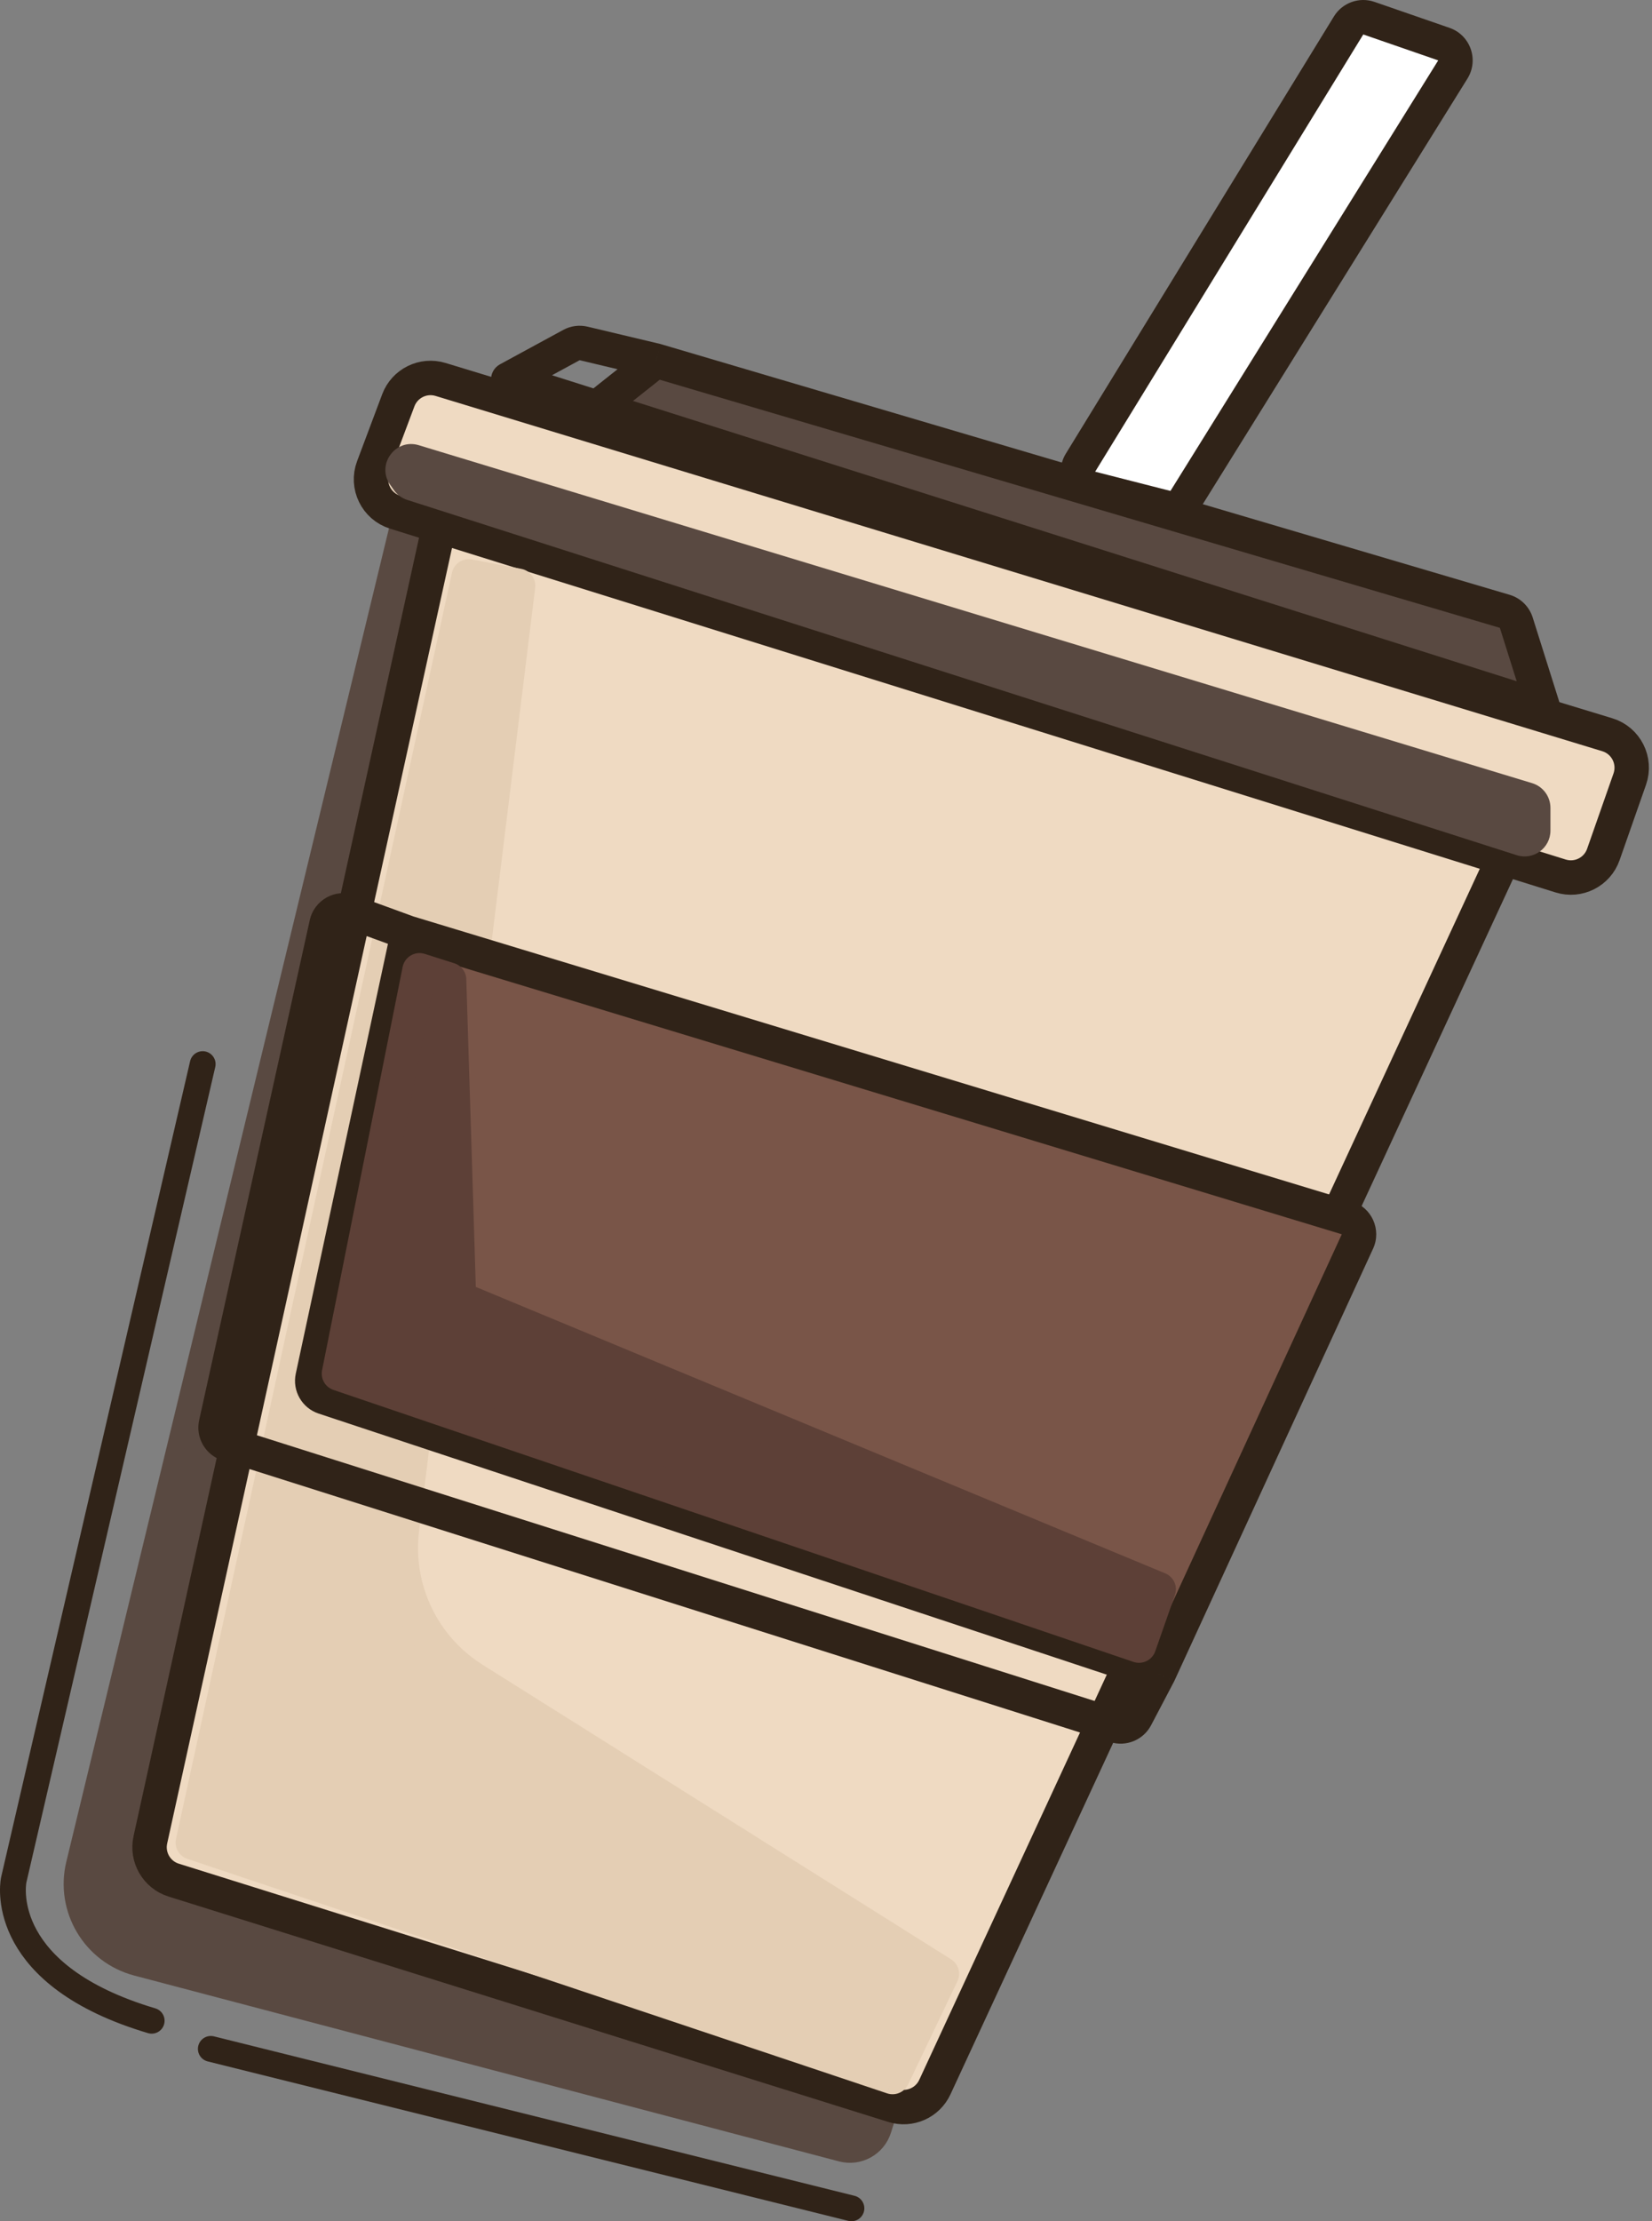 <svg width="96" height="129" viewBox="0 0 96 129" fill="none" xmlns="http://www.w3.org/2000/svg">
<rect x="0" y="0" width="96" height="129" fill="#808080" stroke="none"/>
<path d="M23.233 30.206L4.341 108.234C3.7 110.881 5.294 113.554 7.928 114.248L48.88 125.04C49.913 125.312 50.977 124.726 51.298 123.707L52.443 120.079L31.252 31.84L23.233 30.206Z" fill="#594941" stroke="#594941" stroke-linecap="round" stroke-linejoin="round"/>
<path d="M25.524 30.546L8.737 106.85C8.514 107.863 9.103 108.879 10.093 109.189L51.913 122.278C52.872 122.578 53.904 122.121 54.326 121.21L87.38 49.841L25.524 30.546Z" fill="#EFDAC2"/>
<path d="M25.602 22.037C24.592 21.73 23.517 22.26 23.146 23.248L21.687 27.134C21.283 28.21 21.867 29.405 22.964 29.747L25.524 30.546L87.38 49.841L90.69 50.873C91.719 51.194 92.817 50.642 93.173 49.625L94.708 45.247C95.084 44.173 94.491 43.002 93.403 42.671L25.602 22.037Z" fill="#EFDAC2"/>
<path d="M25.524 30.546L22.964 29.747C21.867 29.405 21.283 28.21 21.687 27.134L23.146 23.248C23.517 22.26 24.592 21.73 25.602 22.037L93.403 42.671C94.491 43.002 95.084 44.173 94.708 45.247L93.173 49.625C92.817 50.642 91.719 51.194 90.69 50.873L87.38 49.841M25.524 30.546L8.737 106.85C8.514 107.863 9.103 108.879 10.093 109.189L51.913 122.278C52.872 122.578 53.904 122.121 54.326 121.21L87.38 49.841M25.524 30.546L87.38 49.841" stroke="#302318" stroke-width="2" stroke-linecap="round" stroke-linejoin="round"/>
<path d="M23.492 27.579C23.219 27.19 23.592 26.676 24.047 26.814L88.743 46.439C88.953 46.503 89.097 46.697 89.097 46.917V48.237C89.097 48.576 88.768 48.817 88.445 48.714L23.966 28.078C23.862 28.045 23.772 27.979 23.709 27.889L23.492 27.579Z" fill="#594941"/>
<path d="M88.445 48.714L88.75 47.761L88.445 48.714ZM88.743 46.439L88.452 47.396L88.743 46.439ZM23.756 27.771L88.452 47.396L89.033 45.482L24.337 25.856L23.756 27.771ZM88.097 46.917V48.237H90.098V46.917H88.097ZM88.75 47.761L24.271 27.126L23.661 29.031L88.14 49.666L88.75 47.761ZM24.528 27.315L24.311 27.005L22.673 28.154L22.89 28.463L24.528 27.315ZM24.271 27.126C24.375 27.159 24.466 27.226 24.528 27.315L22.89 28.463C23.078 28.732 23.349 28.931 23.661 29.031L24.271 27.126ZM88.097 48.237C88.097 47.898 88.427 47.658 88.75 47.761L88.14 49.666C89.108 49.976 90.098 49.254 90.098 48.237H88.097ZM88.452 47.396C88.241 47.332 88.097 47.138 88.097 46.917H90.098C90.098 46.257 89.665 45.673 89.033 45.482L88.452 47.396ZM24.337 25.856C22.973 25.442 21.854 26.986 22.673 28.154L24.311 27.005C24.584 27.394 24.211 27.909 23.756 27.771L24.337 25.856Z" fill="#594941"/>
<path d="M30.106 34.019L23.36 88.8C22.933 92.266 24.549 95.665 27.505 97.523L54.733 114.632L51.87 120.624L11.206 107.007L27.242 33.474L30.106 34.019Z" fill="#E4CEB4"/>
<path d="M30.106 34.019L31.099 34.141C31.163 33.618 30.811 33.135 30.293 33.036L30.106 34.019ZM54.733 114.632L55.636 115.064C55.855 114.605 55.696 114.056 55.266 113.785L54.733 114.632ZM51.87 120.624L51.552 121.573C52.031 121.733 52.554 121.511 52.772 121.055L51.87 120.624ZM11.206 107.007L10.228 106.794C10.12 107.293 10.404 107.793 10.888 107.955L11.206 107.007ZM27.242 33.474L27.429 32.491C26.897 32.39 26.38 32.731 26.265 33.261L27.242 33.474ZM29.113 33.897L22.367 88.678L24.352 88.922L31.099 34.141L29.113 33.897ZM26.973 98.37L54.201 115.479L55.266 113.785L28.037 96.676L26.973 98.37ZM53.831 114.201L50.967 120.193L52.772 121.055L55.636 115.064L53.831 114.201ZM52.187 119.675L11.523 106.058L10.888 107.955L51.552 121.573L52.187 119.675ZM12.183 107.22L28.22 33.687L26.265 33.261L10.228 106.794L12.183 107.22ZM27.055 34.457L29.919 35.002L30.293 33.036L27.429 32.491L27.055 34.457ZM22.367 88.678C21.893 92.528 23.688 96.306 26.973 98.37L28.037 96.676C25.409 95.025 23.973 92.003 24.352 88.922L22.367 88.678Z" fill="#E4CEB4"/>
<path d="M78.882 72.1C79.135 71.549 78.844 70.9 78.264 70.724L23.706 54.172L18.166 79.984C18.059 80.484 18.345 80.983 18.83 81.144L67.334 97.202L78.882 72.1Z" fill="#795548"/>
<path d="M89.671 41.1L88.112 36.161C88.012 35.843 87.761 35.596 87.442 35.502L38.124 20.946L34.688 23.67L89.671 41.1Z" fill="#594941"/>
<path d="M67.334 97.202L68.219 97.668C68.228 97.652 68.235 97.636 68.243 97.621L67.334 97.202ZM29.534 22.036L29.056 21.157C28.703 21.348 28.5 21.732 28.538 22.131C28.576 22.53 28.849 22.868 29.231 22.989L29.534 22.036ZM89.671 41.1L89.368 42.053C89.724 42.166 90.113 42.071 90.377 41.807C90.642 41.544 90.737 41.155 90.624 40.799L89.671 41.1ZM38.124 20.946L38.408 19.987C38.391 19.982 38.373 19.977 38.356 19.973L38.124 20.946ZM88.112 36.161L87.159 36.462L88.112 36.161ZM87.442 35.502L87.159 36.462L87.442 35.502ZM33.206 20.04L33.684 20.919L33.206 20.04ZM78.264 70.724L77.973 71.682L78.264 70.724ZM78.882 72.1L77.973 71.682L78.882 72.1ZM64.818 100.218L65.12 99.264L64.818 100.218ZM66.005 99.73L65.12 99.264L66.005 99.73ZM12.549 82.692L13.526 82.908L12.549 82.692ZM13.224 83.862L12.921 84.815L13.224 83.862ZM18.166 79.984L17.188 79.775L18.166 79.984ZM18.83 81.144L18.516 82.094L18.83 81.144ZM18.978 53.653L18.001 53.437L18.978 53.653ZM20.297 52.929L20.64 51.989L20.297 52.929ZM18.001 53.437L11.573 82.476L13.526 82.908L19.954 53.869L18.001 53.437ZM12.921 84.815L64.515 101.171L65.12 99.264L13.526 82.908L12.921 84.815ZM78.554 69.767L23.996 53.215L23.415 55.129L77.973 71.682L78.554 69.767ZM24.048 53.232L20.64 51.989L19.954 53.869L23.363 55.112L24.048 53.232ZM22.727 53.962L17.188 79.775L19.145 80.194L24.684 54.382L22.727 53.962ZM66.891 100.195L68.219 97.668L66.448 96.737L65.12 99.264L66.891 100.195ZM68.243 97.621L79.791 72.518L77.973 71.682L66.425 96.784L68.243 97.621ZM18.516 82.094L67.02 98.152L67.648 96.253L19.145 80.194L18.516 82.094ZM30.011 22.915L33.684 20.919L32.729 19.161L29.056 21.157L30.011 22.915ZM87.159 36.462L88.717 41.401L90.624 40.799L89.067 35.86L87.159 36.462ZM33.684 20.919L37.893 21.919L38.356 19.973L34.147 18.972L33.684 20.919ZM37.841 21.906L87.159 36.462L87.725 34.543L38.408 19.987L37.841 21.906ZM89.973 40.146L34.99 22.716L34.386 24.623L89.368 42.053L89.973 40.146ZM34.99 22.716L29.836 21.082L29.231 22.989L34.386 24.623L34.99 22.716ZM37.503 20.162L34.067 22.886L35.309 24.454L38.746 21.73L37.503 20.162ZM89.067 35.86C88.866 35.225 88.363 34.731 87.725 34.543L87.159 36.462L87.159 36.462L89.067 35.86ZM33.684 20.919L34.147 18.972C33.667 18.858 33.162 18.925 32.729 19.161L33.684 20.919ZM77.973 71.682L79.791 72.518C80.298 71.416 79.715 70.119 78.554 69.767L77.973 71.682ZM64.515 101.171C65.439 101.464 66.44 101.053 66.891 100.195L65.12 99.264L64.515 101.171ZM11.573 82.476C11.349 83.487 11.934 84.502 12.921 84.815L13.526 82.908H13.526L11.573 82.476ZM17.188 79.775C16.974 80.773 17.546 81.773 18.516 82.094L19.145 80.194L17.188 79.775ZM19.954 53.869H19.954L20.64 51.989C19.503 51.575 18.262 52.256 18.001 53.437L19.954 53.869Z" fill="#302318"/>
<path d="M8.814 117.356C0.027 114.744 0.719 109.628 0.791 109.213C0.795 109.192 0.798 109.176 0.803 109.156L11.778 61.798M12.251 118.99L49.478 128.25" stroke="#302318" stroke-width="1.5" stroke-linecap="round"/>
<path d="M63.394 28.363C62.741 28.196 62.436 27.445 62.789 26.87L78.369 1.478C78.614 1.078 79.105 0.902 79.548 1.055L83.904 2.562C84.511 2.772 84.766 3.491 84.427 4.036L68.867 29.039C68.636 29.41 68.192 29.588 67.77 29.48L63.394 28.363Z" fill="white"/>
<path d="M68.867 29.039L69.716 29.568L68.867 29.039ZM67.77 29.48L67.523 30.449L67.77 29.48ZM84.427 4.036L85.276 4.564L84.427 4.036ZM78.369 1.478L79.221 2.001L78.369 1.478ZM79.548 1.055L79.221 2.001L79.548 1.055ZM62.789 26.87L63.641 27.394L62.789 26.87ZM63.394 28.363L63.146 29.332L63.394 28.363ZM63.641 27.394L79.221 2.001L77.516 0.955L61.936 26.347L63.641 27.394ZM79.221 2.001L83.577 3.507L84.231 1.617L79.875 0.11L79.221 2.001ZM83.577 3.507L68.017 28.511L69.716 29.568L85.276 4.564L83.577 3.507ZM68.017 28.511L63.641 27.394L63.146 29.332L67.523 30.449L68.017 28.511ZM68.017 28.511H68.017L67.523 30.449C68.368 30.665 69.255 30.308 69.716 29.568L68.017 28.511ZM83.577 3.507L83.577 3.507L85.276 4.564C85.954 3.474 85.445 2.036 84.231 1.617L83.577 3.507ZM79.221 2.001V2.001L79.875 0.11C78.988 -0.197 78.007 0.155 77.516 0.955L79.221 2.001ZM61.936 26.347C61.231 27.496 61.841 28.999 63.146 29.332L63.641 27.394H63.641L61.936 26.347Z" fill="#302318"/>
<path d="M26.097 56.896L26.67 75.415L67.334 92.3L66.189 95.568L19.697 79.772L24.379 56.351L26.097 56.896Z" fill="#5D4037"/>
<path d="M26.097 56.896L27.097 56.865C27.084 56.44 26.804 56.07 26.4 55.942L26.097 56.896ZM26.67 75.415L25.67 75.446C25.682 75.839 25.924 76.188 26.286 76.339L26.67 75.415ZM67.334 92.3L68.278 92.631C68.454 92.13 68.208 91.58 67.718 91.376L67.334 92.3ZM66.189 95.568L65.867 96.516C66.386 96.692 66.951 96.417 67.133 95.899L66.189 95.568ZM19.697 79.772L18.716 79.576C18.617 80.069 18.899 80.558 19.375 80.72L19.697 79.772ZM24.379 56.351L24.681 55.397C24.41 55.311 24.116 55.345 23.871 55.489C23.626 55.634 23.454 55.876 23.398 56.155L24.379 56.351ZM25.098 56.926L25.67 75.446L27.67 75.384L27.097 56.865L25.098 56.926ZM26.286 76.339L66.951 93.224L67.718 91.376L27.054 74.491L26.286 76.339ZM66.39 91.969L65.245 95.237L67.133 95.899L68.278 92.631L66.39 91.969ZM66.51 94.621L20.018 78.825L19.375 80.72L65.867 96.516L66.51 94.621ZM20.677 79.969L25.36 56.547L23.398 56.155L18.716 79.576L20.677 79.969ZM24.077 57.304L25.795 57.849L26.4 55.942L24.681 55.397L24.077 57.304Z" fill="#5D4037"/>
</svg>
